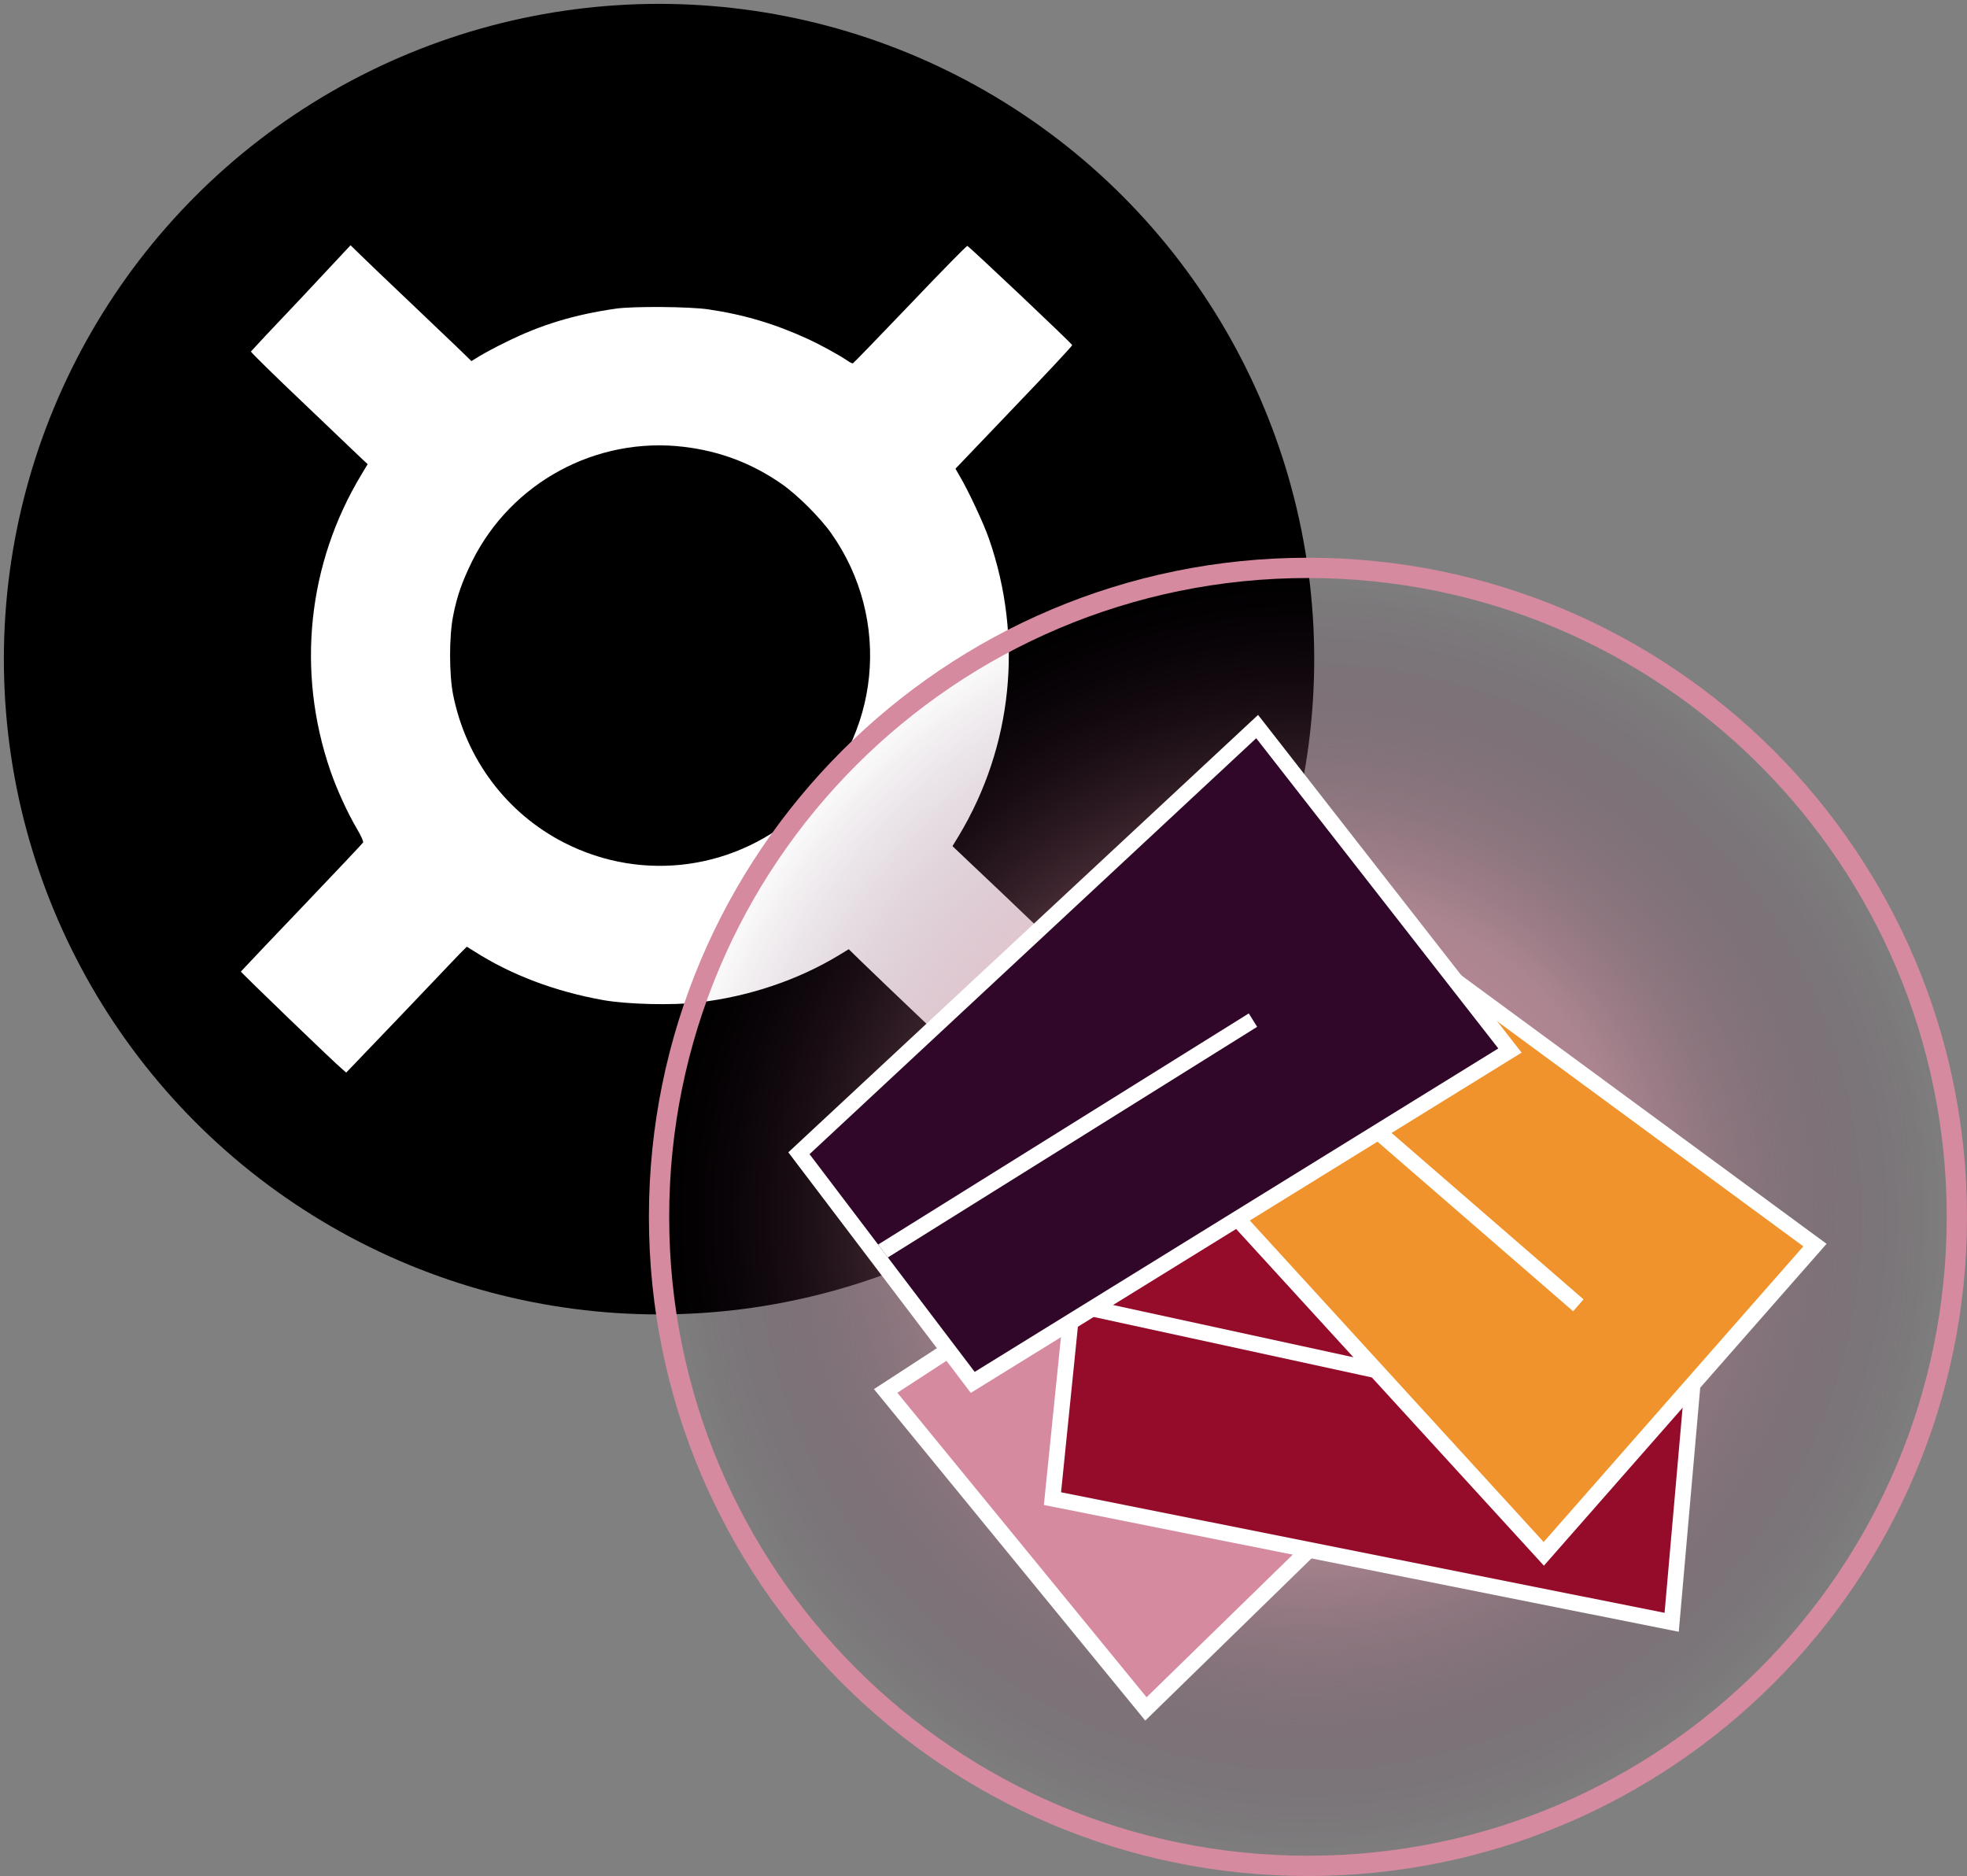 <svg width="194" height="185" viewBox="0 0 194 185" fill="none" xmlns="http://www.w3.org/2000/svg">
<rect x="0" y="0" width="194" height="185" fill="#808080" stroke="none"/>
<circle cx="65" cy="65" r="64" fill="black" stroke="black" stroke-width="1.237"/>
<path fill-rule="evenodd" clip-rule="evenodd" d="M24.747 34.664C24.77 34.619 26.996 32.235 29.695 29.402L34.574 24.185L35.564 25.151C36.104 25.691 38.375 27.85 40.601 29.964C41.67 30.99 42.745 32.011 43.627 32.849C44.583 33.757 45.314 34.452 45.571 34.709L46.493 35.608L47.303 35.114C47.752 34.844 48.899 34.214 49.889 33.742C53.307 32.033 56.657 31.021 60.75 30.436C62.459 30.189 67.991 30.234 69.835 30.504C73.388 31.021 76.447 31.943 79.73 33.45C80.809 33.944 82.743 35.001 83.508 35.518C83.778 35.721 84.07 35.856 84.115 35.833C84.182 35.811 86.701 33.202 89.737 30.031C92.773 26.838 95.314 24.252 95.404 24.252C95.539 24.252 105.658 33.809 105.748 34.034C105.771 34.102 103.184 36.868 100.014 40.173L94.234 46.222L94.662 46.965C95.539 48.449 97.045 51.687 97.54 53.126C100.958 62.953 99.856 73.612 94.572 82.405L93.942 83.44L95.314 84.744C99.451 88.634 106.22 95.133 106.243 95.201C106.265 95.336 96.393 105.658 96.303 105.613C96.213 105.568 87.218 97.022 84.812 94.683L83.71 93.604L82.676 94.234C78.695 96.64 73.838 98.282 68.936 98.844C66.394 99.159 61.852 99.046 59.468 98.619C54.723 97.764 50.428 96.145 46.763 93.806L46.043 93.357L45.279 94.121C44.874 94.549 42.198 97.36 39.342 100.35L34.147 105.77L33.81 105.478C32.933 104.758 23.735 95.875 23.758 95.808C23.765 95.8 23.847 95.714 23.993 95.559C24.717 94.79 27.029 92.334 29.762 89.489C33.045 86.048 35.766 83.17 35.811 83.08C35.856 82.99 35.654 82.495 35.204 81.731C34.282 80.179 33.203 77.818 32.573 75.974C29.222 66.214 30.324 55.6 35.654 46.785L36.261 45.773L35.924 45.458C35.784 45.336 34.184 43.808 32.079 41.796C31.469 41.213 30.816 40.59 30.144 39.949C27.154 37.115 24.725 34.731 24.747 34.664ZM77.166 47.774C74.22 45.705 71.027 44.491 67.452 44.064C58.816 43.029 50.428 47.572 46.56 55.352C45.594 57.331 45.076 58.748 44.694 60.727C44.289 62.728 44.289 66.506 44.694 68.53C45.976 74.894 49.979 80.201 55.646 83.102C63.494 87.105 72.826 85.756 79.28 79.729C86.836 72.645 87.983 61.087 81.979 52.587C80.922 51.08 78.673 48.831 77.166 47.774Z" fill="white"/>
<path d="M193 120C193 155.346 164.346 184 129 184C93.654 184 65 155.346 65 120C65 84.654 93.654 56 129 56C164.346 56 193 84.654 193 120Z" fill="url(#paint0_angular_17_249)" stroke="#D58A9F" stroke-width="2"/>
<path d="M139.559 103.216L157.221 125.407L113.019 168.523L87.349 137.164L139.559 103.216Z" fill="#D58A9F"/>
<path fill-rule="evenodd" clip-rule="evenodd" d="M112.954 169.674L86.195 136.985L139.727 102.176L158.27 125.473L112.954 169.674ZM156.173 125.341L139.39 104.255L88.503 137.344L113.083 167.371L156.173 125.341Z" fill="white"/>
<path d="M103.801 147.784L106.673 119.567L168.42 119.61L164.872 159.98L103.801 147.784Z" fill="#950C2A"/>
<path fill-rule="evenodd" clip-rule="evenodd" d="M169.272 118.832L165.572 160.914L102.955 148.409L105.969 118.787L169.272 118.832ZM107.377 120.346L104.649 147.158L164.172 159.046L167.57 120.389L107.377 120.346Z" fill="white"/>
<path fill-rule="evenodd" clip-rule="evenodd" d="M141.131 137.101L105.289 129.309L105.62 127.787L141.462 135.578L141.131 137.101Z" fill="white"/>
<path d="M110.239 107.265L129.247 86.215L179.004 122.781L152.259 153.228L110.239 107.265Z" fill="#F0932C"/>
<path fill-rule="evenodd" clip-rule="evenodd" d="M180.15 122.657L152.271 154.396L109.186 107.268L129.141 85.17L180.15 122.657ZM129.353 87.26L111.291 107.262L152.248 152.061L177.857 122.906L129.353 87.26Z" fill="white"/>
<path fill-rule="evenodd" clip-rule="evenodd" d="M155.157 129.309L131.782 109.051L132.802 107.873L156.178 128.132L155.157 129.309Z" fill="white"/>
<path d="M95.938 136.322L78.796 113.726L123.989 71.65L148.923 103.596L95.938 136.322Z" fill="#300729"/>
<path fill-rule="evenodd" clip-rule="evenodd" d="M124.081 70.5L150.073 103.802L95.746 137.357L77.75 113.635L124.081 70.5ZM79.843 113.816L96.132 135.287L147.774 103.39L123.898 72.799L79.843 113.816Z" fill="white"/>
<path fill-rule="evenodd" clip-rule="evenodd" d="M123.99 101.259L87.569 124L86.606 122.731L123.164 99.937L123.99 101.259Z" fill="white"/>
<defs>
<radialGradient id="paint0_angular_17_249" cx="0" cy="0" r="1" gradientUnits="userSpaceOnUse" gradientTransform="translate(129 120) rotate(90) scale(64)">
<stop stop-color="#D58A9F"/>
<stop offset="0.498" stop-color="#D58A9F" stop-opacity="0.5"/>
<stop offset="1" stop-color="#300729" stop-opacity="0"/>
</radialGradient>
</defs>
</svg>
